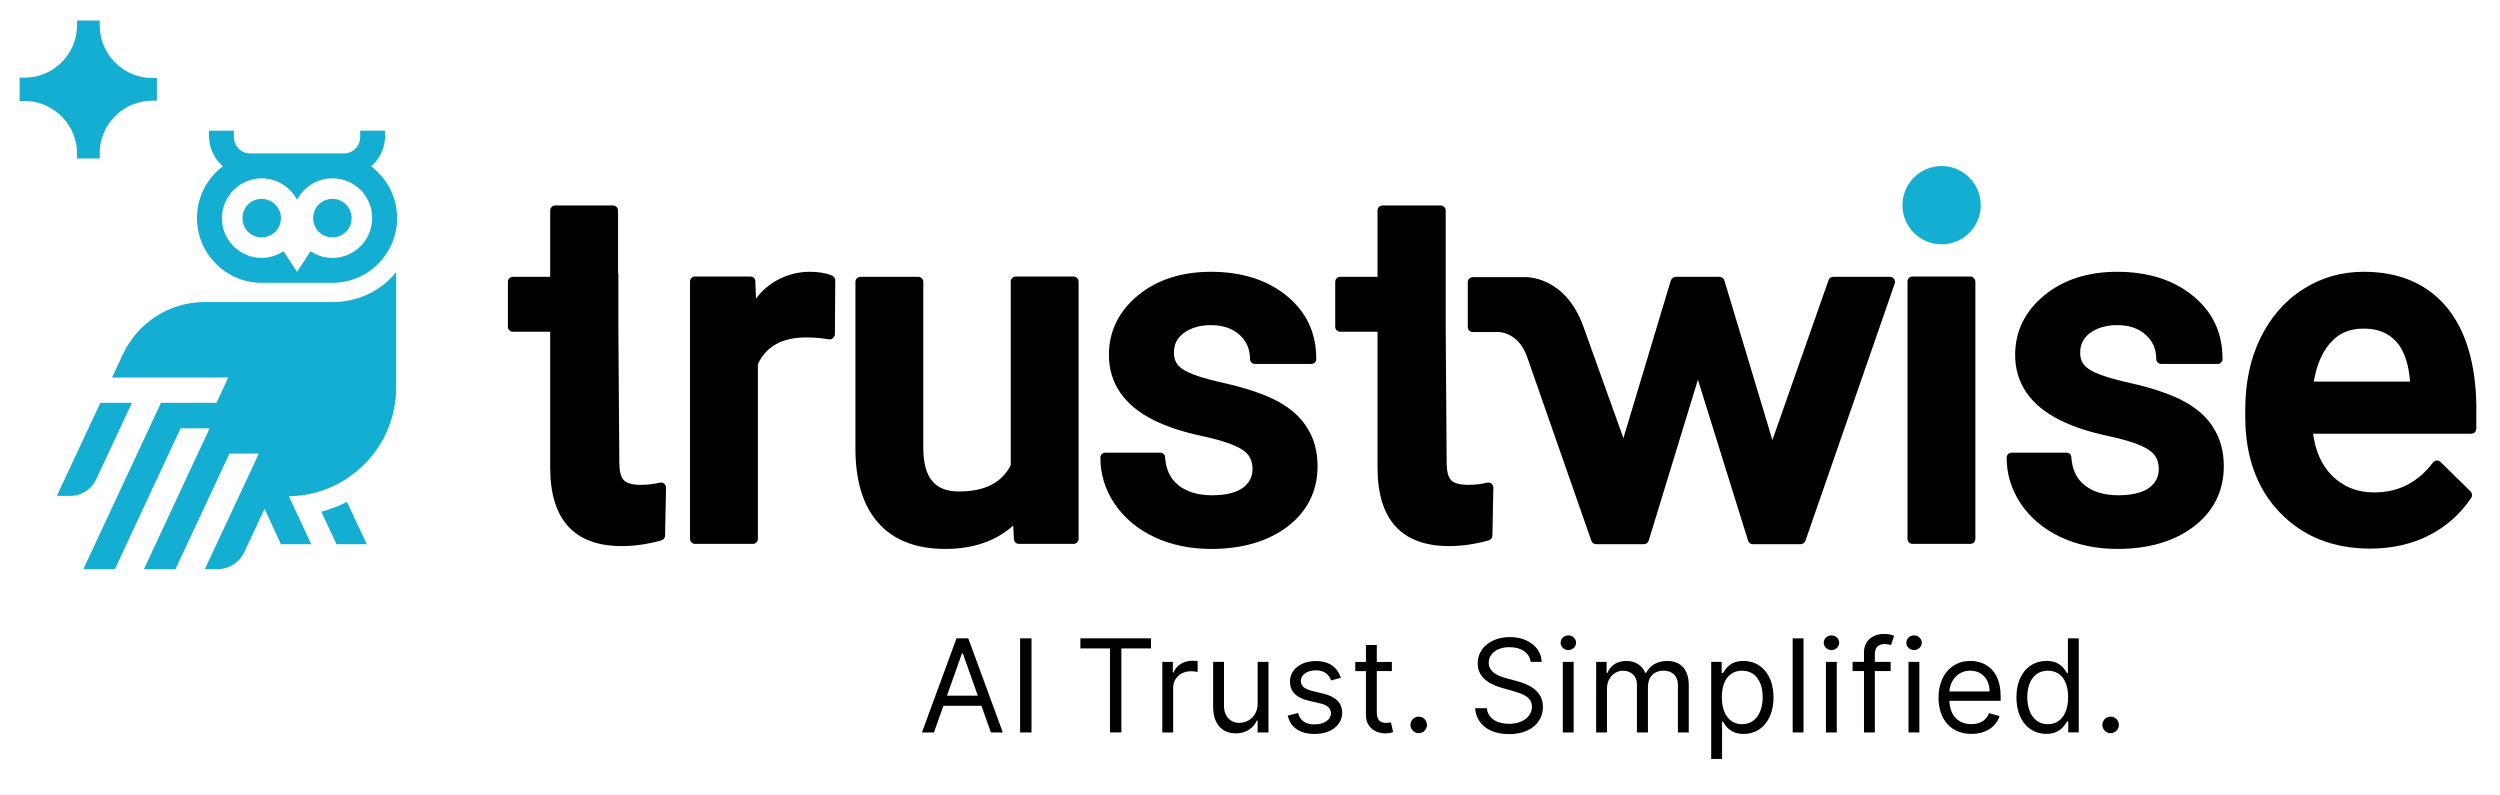 <?xml version="1.0" encoding="utf-8"?>
<!-- Generator: Adobe Illustrator 27.2.0, SVG Export Plug-In . SVG Version: 6.00 Build 0)  -->
<svg version="1.1" id="Layer_1" xmlns="http://www.w3.org/2000/svg" xmlns:xlink="http://www.w3.org/1999/xlink" x="0px" y="0px"
	 viewBox="0 0 792 252" style="enable-background:new 0 0 792 252;" xml:space="preserve">
<style type="text/css">
	.st0{fill:#14AED2;}
</style>
<path class="st0" d="M109.9,159l6.3,13.4h-9.6l-4.8-10.3C104.6,161.4,107.3,160.3,109.9,159z M30.5,151.8l11.3-24.2h-10L18,157.1h4
	C25.8,157.2,29,155,30.5,151.8z M105.3,95.7L105.3,95.7H64.8c-11.4,0-21.2,6.7-25.8,16.4l-2.1,4.5l-1.4,3h36.8l-3.7,8H51l-24.6,52.7
	h10l20.8-44.6h9.2l-20.8,44.6h10l17.1-36.6H82l-17.1,36.6h4c3.8,0,7-2.2,8.5-5.4l6.4-13.7l5.2,11.2h9.6l-7.1-15.2
	c18.8-0.2,34-15.6,34-34.4v-8.7V95.8v-9.6C120.9,92,113.5,95.7,105.3,95.7z M117.6,52.7c2.7-2.4,4.4-5.8,4.4-9.7v-1.6h-7.9v2.1
	c0,2.8-2.3,5.1-5.1,5.1l0,0H79.2l0,0c-2.8,0-5.1-2.3-5.1-5.1v-2.1h-7.9V43c0,3.9,1.7,7.3,4.4,9.7c-5,3.7-8.2,9.7-8.2,16.4
	c0,11.3,9.2,20.5,20.5,20.5h22.4c11.3,0,20.5-9.2,20.5-20.5C125.8,62.4,122.6,56.5,117.6,52.7z M117.9,69.1c0,7-5.7,12.6-12.6,12.6
	c-2.6,0-4.9-0.8-6.9-2.1l-4.3,6.5l-4.3-6.5c-2,1.3-4.4,2.1-6.9,2.1c-7,0-12.6-5.7-12.6-12.6S76,56.5,82.9,56.5
	c4.9,0,9.1,2.8,11.2,6.8c2.1-4,6.3-6.8,11.2-6.8C112.3,56.5,117.9,62.1,117.9,69.1z M82.9,63c-3.4,0-6.1,2.7-6.1,6.1
	s2.7,6.1,6.1,6.1s6.1-2.7,6.1-6.1S86.2,63,82.9,63z M105.3,63c-3.4,0-6.1,2.7-6.1,6.1s2.7,6.1,6.1,6.1s6.1-2.7,6.1-6.1
	S108.7,63,105.3,63z M47.3,24.7c-8.7-0.5-15.7-7.8-15.7-16.6V6.5h-7.2V8c0,9.2-7.5,16.6-16.6,16.6H6.2V32h2.6
	c8.7,0.6,15.6,7.8,15.6,16.6v1.6h7.2v-2.7c0.6-8.7,7.8-15.6,16.6-15.6h1.5v-7.2C49.7,24.7,47.3,24.7,47.3,24.7z"/>
<g>
	<g>
		<path d="M195.8,86.7v-20c0-0.9-0.7-1.6-1.6-1.6h-18.3c-0.9,0-1.6,0.7-1.6,1.6v21h-11.8c-0.9,0-1.6,0.7-1.6,1.6v14.2
			c0,0.9,0.7,1.6,1.6,1.6h11.8v43c0,16.5,7.6,24.9,22.7,24.9c4,0,8.2-0.6,12.5-1.8c0.7-0.2,1.2-0.8,1.2-1.6l0.3-15.1
			c0-0.5-0.2-1-0.6-1.3c-0.4-0.3-0.9-0.4-1.4-0.3c-2,0.5-4.1,0.7-6,0.7c-2.6,0-4.5-0.5-5.4-1.5c-1-1.1-1.4-3-1.4-5.7l-0.3-42.4V86.7
			H195.8z"/>
		<path d="M458,86.7v-20c0-0.9-0.7-1.6-1.6-1.6H438c-0.9,0-1.6,0.7-1.6,1.6v21h-11.8c-0.9,0-1.6,0.7-1.6,1.6v14.2
			c0,0.9,0.7,1.6,1.6,1.6h11.8v43c0,16.5,7.6,24.9,22.7,24.9c4,0,8.2-0.6,12.5-1.8c0.7-0.2,1.2-0.8,1.2-1.6l0.3-15.1
			c0-0.5-0.2-1-0.6-1.3s-0.9-0.4-1.4-0.3c-2,0.5-4.1,0.7-6,0.7c-2.6,0-4.5-0.5-5.4-1.5c-1-1.1-1.4-3-1.4-5.7L458,104L458,86.7
			L458,86.7z"/>
		<path d="M263.6,87.3c-1.9-0.8-4.3-1.2-7.1-1.2c-6.9,0-13.3,3.4-17,8.5l-0.2-5v-0.5c0-0.9-0.8-1.5-1.6-1.5h-17.5
			c-0.9,0-1.6,0.7-1.6,1.6v81.5c0,0.9,0.7,1.6,1.6,1.6h18.3c0.9,0,1.6-0.7,1.6-1.6v-55.4c2.7-5.6,7.7-8.4,15.3-8.4
			c2.5,0,4.9,0.2,7.2,0.6c0.5,0.1,0.9-0.1,1.3-0.4s0.6-0.8,0.6-1.2l0.1-17.2C264.6,88.2,264.2,87.6,263.6,87.3z"/>
		<path d="M340.1,87.6h-18.3c-0.9,0-1.6,0.7-1.6,1.6v58.2c-2.9,5.6-8.3,8.3-16.4,8.3c-7.7,0-11.3-4.4-11.3-13.9V89.3
			c0-0.9-0.7-1.6-1.6-1.6h-18.3c-0.9,0-1.6,0.7-1.6,1.6v52.8c0,10.2,2.4,18.1,7.2,23.5c4.8,5.5,12,8.3,21.3,8.3
			c8.8,0,16-2.5,21.5-7.4l0.2,4.3c0,0.9,0.8,1.5,1.6,1.5h17.3c0.9,0,1.6-0.7,1.6-1.6V89.3C341.7,88.4,341,87.6,340.1,87.6z"/>
		<path d="M404.9,127.2c-4.1-2.2-9.8-4.2-16.9-5.8c-6.8-1.5-11.3-3-13.4-4.5c-1.9-1.3-2.7-2.9-2.7-5.2c0-2.6,1-4.6,3.1-6.2
			c2.2-1.6,5.1-2.5,8.6-2.5c3.8,0,6.8,1,9.1,3.1c2.2,2,3.3,4.5,3.3,7.6c0,0.9,0.7,1.6,1.6,1.6h17.8c0.9,0,1.6-0.7,1.6-1.6
			c0-8.2-3.1-14.9-9.4-20c-6.1-5-14.2-7.6-24-7.6c-9.2,0-17,2.5-23,7.4c-6.1,5-9.3,11.4-9.3,18.9c0,9,4.8,16,14.2,20.7
			c4.2,2.1,9.4,3.8,15.6,5.1c5.9,1.3,10.1,2.7,12.5,4.3c2.2,1.4,3.2,3.4,3.2,6.1c0,2.4-1,4.4-3,5.9c-2.2,1.6-5.5,2.4-9.8,2.4
			c-4.5,0-8.1-1.1-10.7-3.2c-2.6-2.1-3.9-4.9-4.2-8.8c0-0.9-0.7-1.5-1.6-1.5h-17.3c-0.9,0-1.6,0.7-1.6,1.6c0,5.2,1.5,10.1,4.5,14.6
			c3,4.4,7.2,8,12.5,10.5s11.3,3.8,18.1,3.8c9.9,0,18-2.4,24.2-7.1c6.3-4.8,9.5-11.3,9.5-19.1c0-4.7-1.1-8.7-3.2-12
			C412.3,132.4,409.1,129.5,404.9,127.2z"/>
		<path d="M483.8,113.1l20.3,58.1c0.2,0.7,0.8,1.2,1.6,1.2h15.1c0.7,0,1.3-0.5,1.5-1.1l15.6-51l15.9,51c0.2,0.7,0.8,1.1,1.5,1.1
			h15.1c0.7,0,1.4-0.5,1.6-1.2l28.3-81.5c0.1-0.5,0-1-0.3-1.4s-0.8-0.6-1.3-0.6h-17.9c-0.8,0-1.4,0.5-1.6,1.3l-17.7,50.4l-15.2-50.5
			c-0.2-0.7-0.8-1.2-1.6-1.2h-13.8c-0.7,0-1.3,0.5-1.6,1.2l-15,49.9l-12.7-35.4c-5.8-16.1-18.3-15.6-18.3-15.6h-16.7
			c-0.9,0-1.6,0.7-1.6,1.6v14.2c0,0.9,0.7,1.6,1.6,1.6h7.5C474.3,105.1,480.9,104.8,483.8,113.1z"/>
		<path d="M624.2,87.6h-18.3c-0.9,0-1.6,0.7-1.6,1.6v81.5c0,0.9,0.7,1.6,1.6,1.6h18.3c0.9,0,1.6-0.7,1.6-1.6V89.3
			C625.8,88.4,625.1,87.6,624.2,87.6z"/>
		<path d="M692,127.2c-4.1-2.2-9.8-4.2-16.9-5.8c-6.8-1.5-11.3-3-13.4-4.5c-1.9-1.3-2.7-2.9-2.7-5.2c0-2.6,1-4.6,3.1-6.2
			c2.2-1.6,5.1-2.5,8.6-2.5c3.8,0,6.8,1,9.1,3.1c2.2,2,3.3,4.5,3.3,7.6c0,0.9,0.7,1.6,1.6,1.6h17.8c0.9,0,1.6-0.7,1.6-1.6
			c0-8.2-3.1-14.9-9.4-20c-6.1-5-14.2-7.6-24-7.6c-9.2,0-17,2.5-23,7.4c-6.1,5-9.3,11.4-9.3,18.9c0,9,4.8,16,14.2,20.7
			c4.2,2.1,9.4,3.8,15.6,5.1c5.9,1.3,10.1,2.7,12.5,4.3c2.2,1.4,3.2,3.4,3.2,6.1c0,2.4-1,4.4-3,5.9c-2.2,1.6-5.5,2.4-9.8,2.4
			c-4.5,0-8.1-1.1-10.7-3.2c-2.6-2.1-3.9-4.9-4.2-8.8c0-0.9-0.7-1.5-1.6-1.5h-17.3c-0.9,0-1.6,0.7-1.6,1.6c0,5.2,1.5,10.1,4.5,14.6
			c3,4.4,7.2,8,12.5,10.5s11.3,3.8,18.1,3.8c9.9,0,18-2.4,24.2-7.1c6.3-4.8,9.5-11.3,9.5-19.1c0-4.7-1.1-8.7-3.2-12
			C699.4,132.4,696.2,129.5,692,127.2z"/>
		<path d="M775.1,97.3c-6.2-7.4-15-11.2-26.3-11.2c-7.1,0-13.6,1.9-19.3,5.6c-5.8,3.7-10.3,9-13.5,15.6s-4.7,14.2-4.7,22.5v2.3
			c0,12.5,3.7,22.8,11,30.3c7.3,7.6,16.9,11.4,28.6,11.4c6.8,0,13.1-1.4,18.6-4.2s10-6.8,13.4-11.9c0.4-0.6,0.3-1.5-0.2-2l-9.6-9.4
			c-0.3-0.3-0.8-0.5-1.2-0.4c-0.4,0-0.9,0.3-1.1,0.6c-4.9,6.4-11,9.5-18.7,9.5c-5.4,0-9.8-1.8-13.4-5.4c-3.2-3.3-5.2-7.7-5.9-13.2
			h50.1c0.9,0,1.6-0.7,1.6-1.6v-7.4C784.3,115.2,781.2,104.7,775.1,97.3z M738.1,108.8c2.7-3.2,6.2-4.7,10.7-4.7s7.9,1.4,10.4,4.2
			c2.5,2.8,3.9,7.1,4.3,12.6H733C733.9,115.7,735.6,111.7,738.1,108.8z"/>
	</g>
	<circle class="st0" cx="615.1" cy="65" r="12.4"/>
</g>
<g>
	<g>
		<path d="M292.07,232.04l10.95-29.81h3.73l10.95,29.81h-3.78l-3-8.44h-12.05l-3,8.44H292.07z M309.77,220.39L305,206.94h-0.23
			l-4.77,13.45H309.77z"/>
		<path d="M326.78,232.04h-3.61v-29.81h3.61V232.04z"/>
		<path d="M342.27,202.22h22.36v3.2h-9.38v26.61h-3.61v-26.61h-9.37V202.22z"/>
		<path d="M368.24,209.68h3.32v3.38h0.23c0.81-2.21,3.14-3.73,5.82-3.73c0.51,0,1.41,0.03,1.8,0.06v3.49
			c-0.23-0.06-1.18-0.23-2.1-0.23c-3.26,0-5.65,2.21-5.65,5.24v14.15h-3.44V209.68z"/>
		<path d="M398.41,209.68h3.44v22.36h-3.44v-3.79h-0.23c-1.05,2.27-3.26,4.08-6.64,4.08c-4.19,0-7.22-2.74-7.22-8.44v-14.21h3.44
			v13.97c0,3.26,2.04,5.36,4.89,5.36c2.56,0,5.77-1.92,5.77-6.11V209.68z"/>
		<path d="M421.71,215.56c-0.6-1.54-1.83-3.2-4.83-3.2c-2.74,0-4.78,1.4-4.78,3.32c0,1.72,1.19,2.61,3.84,3.26l3.32,0.82
			c3.99,0.98,5.94,2.94,5.94,6.06c0,3.86-3.54,6.7-8.73,6.7c-4.57,0-7.7-2.02-8.5-5.82l3.26-0.82c0.61,2.4,2.37,3.61,5.18,3.61
			c3.2,0,5.24-1.57,5.24-3.49c0-1.54-1.06-2.62-3.32-3.14l-3.73-0.87c-4.1-0.96-5.94-3.03-5.94-6.11c0-3.78,3.49-6.46,8.21-6.46
			c4.42,0,6.84,2.12,7.92,5.3L421.71,215.56z"/>
		<path d="M440.94,212.59h-4.77v13.04c0,2.91,1.46,3.38,2.97,3.38c0.76,0,1.22-0.12,1.51-0.17l0.7,3.09
			c-0.47,0.17-1.28,0.41-2.56,0.41c-2.91,0-6.06-1.86-6.06-5.76v-13.97h-3.38v-2.91h3.38v-5.36h3.44v5.36h4.77V212.59z"/>
		<path d="M446.83,229.65c0-1.44,1.18-2.62,2.62-2.62c1.44,0,2.62,1.18,2.62,2.62c0,1.44-1.18,2.62-2.62,2.62
			C448.01,232.27,446.83,231.09,446.83,229.65z"/>
		<path d="M478.21,205.02c-3.96,0-6.58,2.1-6.58,4.95c0,3.2,3.55,4.37,5.76,4.95l3.03,0.82c3.09,0.82,8.38,2.62,8.38,8.21
			c0,4.83-3.9,8.62-10.77,8.62c-6.4,0-10.36-3.32-10.71-8.21h3.73c0.29,3.38,3.44,4.95,6.99,4.95c4.13,0,7.28-2.16,7.28-5.42
			c0-2.97-2.79-4.08-5.94-4.95l-3.67-1.05c-4.66-1.34-7.57-3.73-7.57-7.74c0-5.01,4.48-8.33,10.19-8.33c0.33,0,0.66,0.01,0.98,0.03
			c5.25,0.36,8.95,3.59,9.1,7.83h-3.49C484.55,206.74,481.82,205.02,478.21,205.02z"/>
		<path d="M494.4,203.62c0-1.28,1.11-2.33,2.45-2.33c1.34,0,2.45,1.05,2.45,2.33s-1.11,2.33-2.45,2.33
			C495.51,205.95,494.4,204.9,494.4,203.62z M495.1,209.68h3.43v22.36h-3.43V209.68z"/>
		<path d="M505.65,209.68h3.32v3.49h0.29c0.93-2.39,3.09-3.78,6-3.78c2.94,0,4.89,1.4,6,3.78h0.23c1.15-2.31,3.49-3.78,6.7-3.78
			c3.99,0,6.81,2.43,6.81,7.69v14.96h-3.44v-14.96c0-3.3-2.1-4.6-4.54-4.6c-3.14,0-4.95,2.12-4.95,5.01v14.56h-3.49v-15.31
			c0-2.55-1.82-4.25-4.42-4.25c-2.68,0-5.07,2.31-5.07,5.59v13.97h-3.43V209.68z"/>
		<path d="M542.11,209.68h3.32v3.55h0.41c0.76-1.16,2.1-3.84,6.46-3.84c5.65,0,9.55,4.48,9.55,11.53c0,7.1-3.9,11.59-9.49,11.59
			c-4.31,0-5.76-2.68-6.52-3.9h-0.29v11.82h-3.44V209.68z M551.89,229.42c4.31,0,6.52-3.79,6.52-8.56c0-4.72-2.15-8.38-6.52-8.38
			c-4.19,0-6.41,3.38-6.41,8.38C545.49,225.92,547.76,229.42,551.89,229.42z"/>
		<path d="M571.35,232.04h-3.43v-29.81h3.43V232.04z"/>
		<path d="M577.76,203.62c0-1.28,1.11-2.33,2.45-2.33c1.34,0,2.45,1.05,2.45,2.33s-1.11,2.33-2.45,2.33
			C578.87,205.95,577.76,204.9,577.76,203.62z M578.46,209.68h3.43v22.36h-3.43V209.68z"/>
		<path d="M598.96,212.59h-5.01v19.45h-3.44v-19.45h-3.61v-2.91h3.61v-3.09c0-3.84,3.09-5.76,6.29-5.76c1.69,0,2.74,0.35,3.26,0.58
			l-0.99,2.97c-0.35-0.12-0.93-0.35-1.92-0.35c-2.27,0-3.2,1.17-3.2,3.38v2.27h5.01V212.59z"/>
		<path d="M603.92,203.62c0-1.28,1.11-2.33,2.45-2.33c1.34,0,2.45,1.05,2.45,2.33s-1.11,2.33-2.45,2.33
			C605.03,205.95,603.92,204.9,603.92,203.62z M604.62,209.68h3.43v22.36h-3.43V209.68z"/>
		<path d="M614.12,221.03c0-6.87,4.02-11.65,10.07-11.65c4.66,0,9.61,2.85,9.61,11.18v1.46h-16.23c0.16,4.79,2.94,7.39,6.97,7.39
			c2.69,0,4.72-1.17,5.59-3.49l3.32,0.93c-1.05,3.38-4.37,5.65-8.91,5.65C618.08,232.5,614.12,227.9,614.12,221.03z M630.3,219.05
			c0-3.79-2.39-6.58-6.11-6.58c-3.93,0-6.39,3.1-6.62,6.58H630.3z"/>
		<path d="M638.81,220.91c0-7.05,3.9-11.53,9.55-11.53c4.37,0,5.71,2.68,6.46,3.84h0.29v-11h3.44v29.81h-3.32v-3.44h-0.41
			c-0.76,1.22-2.21,3.9-6.52,3.9C642.72,232.5,638.81,228.02,638.81,220.91z M655.18,220.86c0-5.01-2.21-8.38-6.41-8.38
			c-4.37,0-6.52,3.67-6.52,8.38c0,4.77,2.21,8.56,6.52,8.56C652.9,229.42,655.18,225.92,655.18,220.86z"/>
		<path d="M666.02,229.65c0-1.44,1.18-2.62,2.62-2.62c1.44,0,2.62,1.18,2.62,2.62c0,1.44-1.18,2.62-2.62,2.62
			C667.19,232.27,666.02,231.09,666.02,229.65z"/>
	</g>
</g>
</svg>
